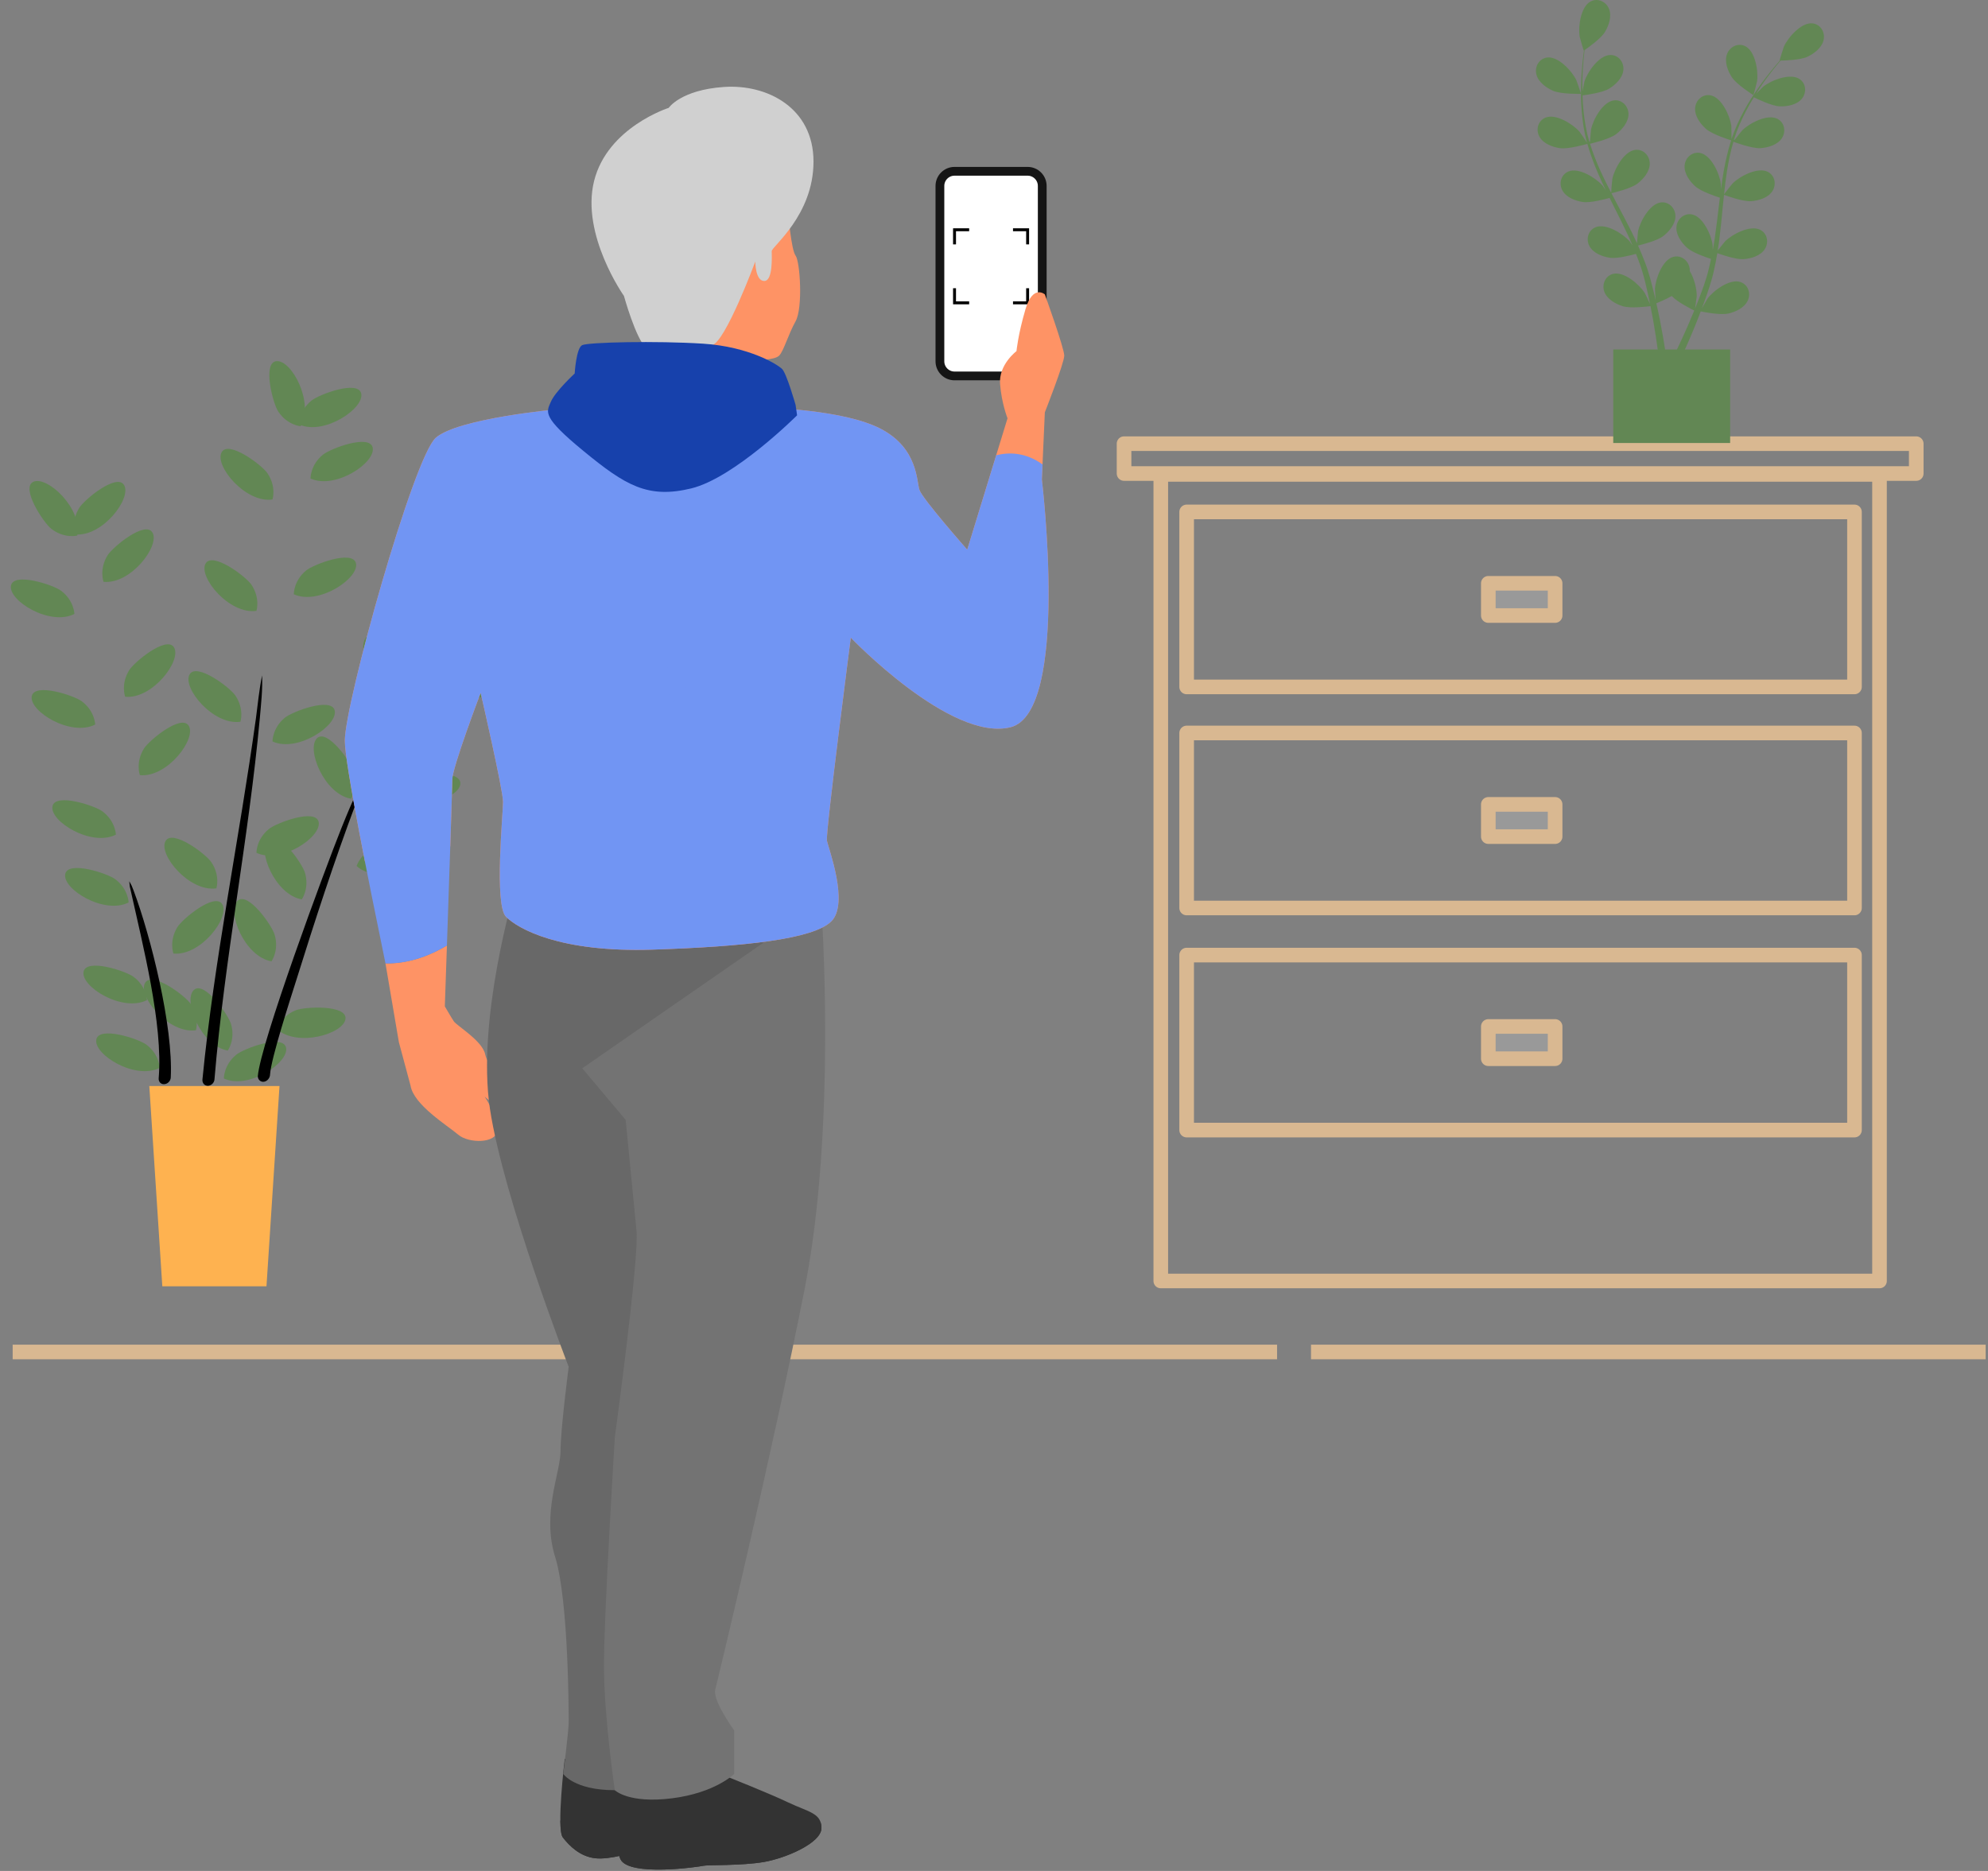 <svg width="136" height="128" viewBox="0 0 136 128" fill="none" xmlns="http://www.w3.org/2000/svg">
<rect x="0" y="0" width="136" height="128" fill="#808080" stroke="none"/>
<g id="Group 1000004089">
<g id="Furniture">
<g id="Group">
<g id="Group_2">
<path id="Vector" d="M76.897 32.396L131.091 32.396V30.353L76.897 30.353V32.396Z" stroke="#D9B891" stroke-miterlimit="10" stroke-linecap="round" stroke-linejoin="round"/>
<path id="Vector_2" d="M79.41 87.637H128.578V32.455L79.41 32.455V87.637Z" stroke="#D9B891" stroke-miterlimit="10" stroke-linecap="round" stroke-linejoin="round"/>
<g id="Group_3">
<path id="Vector_3" d="M81.179 46.995L126.866 46.995V35.022L81.179 35.022V46.995Z" stroke="#D9B891" stroke-miterlimit="10" stroke-linecap="round" stroke-linejoin="round"/>
<path id="Vector_4" d="M101.817 42.111H106.386V39.906H101.817V42.111Z" fill="#999999" stroke="#D9B891" stroke-miterlimit="10" stroke-linecap="round" stroke-linejoin="round"/>
</g>
<g id="Group_4">
<path id="Vector_5" d="M81.179 62.119L126.866 62.119V50.146L81.179 50.146V62.119Z" stroke="#D9B891" stroke-miterlimit="10" stroke-linecap="round" stroke-linejoin="round"/>
<path id="Vector_6" d="M101.817 57.236H106.386V55.031H101.817V57.236Z" fill="#999999" stroke="#D9B891" stroke-miterlimit="10" stroke-linecap="round" stroke-linejoin="round"/>
</g>
<g id="Group_5">
<path id="Vector_7" d="M81.179 77.314H126.866V65.341H81.179V77.314Z" stroke="#D9B891" stroke-miterlimit="10" stroke-linecap="round" stroke-linejoin="round"/>
<path id="Vector_8" d="M101.817 72.431H106.386V70.225H101.817V72.431Z" fill="#999999" stroke="#D9B891" stroke-miterlimit="10" stroke-linecap="round" stroke-linejoin="round"/>
</g>
</g>
<g id="Group_6">
<path id="Vector_9" d="M106.244 6.211C106.798 6.453 108.154 6.422 108.154 6.422C108.168 6.422 107.863 5.535 107.837 5.482C107.54 4.86 106.6 3.833 105.835 3.936C105.284 4.011 104.978 4.563 105.102 5.081C105.229 5.611 105.772 6.004 106.244 6.211Z" fill="#628754"/>
<path id="Vector_10" d="M119.949 6.509C119.961 6.516 120.196 5.608 120.204 5.549C120.299 4.866 120.081 3.492 119.386 3.156C118.885 2.914 118.325 3.205 118.143 3.706C117.957 4.218 118.193 4.847 118.473 5.279C118.801 5.786 119.948 6.508 119.949 6.509Z" fill="#628754"/>
<path id="Vector_11" d="M123.993 1.599C123.225 1.516 122.313 2.568 122.033 3.198C122.009 3.253 121.728 4.147 121.742 4.147C121.742 4.147 121.755 4.147 121.758 4.147C121.613 4.312 121.459 4.49 121.295 4.689C120.995 5.057 120.659 5.477 120.324 5.958C119.989 6.438 119.637 6.969 119.318 7.562C118.997 8.155 118.69 8.796 118.458 9.497C118.456 9.505 118.454 9.514 118.451 9.522C118.455 9.295 118.445 8.663 118.439 8.614C118.351 7.931 117.778 6.662 117.018 6.521C116.471 6.42 116.008 6.849 115.965 7.381C115.92 7.924 116.314 8.467 116.698 8.81C117.131 9.197 118.333 9.572 118.429 9.601C118.215 10.271 118.05 10.976 117.921 11.698C117.848 12.111 117.786 12.53 117.73 12.95C117.727 12.754 117.723 12.58 117.72 12.555C117.631 11.871 117.059 10.603 116.299 10.463C115.752 10.362 115.289 10.79 115.246 11.322C115.201 11.865 115.595 12.408 115.979 12.752C116.369 13.1 117.387 13.44 117.658 13.526C117.638 13.687 117.616 13.848 117.597 14.01C117.504 14.784 117.415 15.558 117.305 16.314C117.266 16.581 117.218 16.841 117.171 17.103C117.168 16.929 117.164 16.782 117.161 16.76C117.073 16.077 116.5 14.808 115.741 14.668C115.194 14.567 114.73 14.995 114.687 15.527C114.642 16.07 115.036 16.614 115.42 16.957C115.792 17.289 116.729 17.611 117.051 17.715C116.994 17.981 116.939 18.247 116.872 18.503C116.822 18.676 116.787 18.846 116.728 19.018C116.673 19.189 116.618 19.358 116.564 19.525C116.448 19.844 116.33 20.174 116.209 20.482C116.127 20.697 116.044 20.9 115.961 21.105C116.003 20.84 116.074 20.32 116.075 20.276C116.086 19.818 115.923 19.074 115.599 18.55C115.601 18.483 115.598 18.415 115.587 18.349C115.502 17.822 115.007 17.43 114.47 17.573C113.724 17.772 113.251 19.081 113.215 19.77C113.213 19.81 113.24 20.253 113.261 20.533C113.224 20.37 113.189 20.213 113.149 20.046C113.07 19.716 112.983 19.389 112.889 19.037C112.838 18.868 112.787 18.698 112.735 18.527C112.687 18.355 112.615 18.18 112.555 18.005C112.407 17.602 112.238 17.2 112.059 16.799C112.347 16.73 113.369 16.47 113.779 16.155C114.188 15.841 114.621 15.328 114.617 14.784C114.614 14.25 114.183 13.788 113.631 13.848C112.863 13.931 112.197 15.154 112.058 15.829C112.049 15.871 112.004 16.367 111.984 16.64C111.874 16.399 111.766 16.159 111.647 15.92C111.304 15.229 110.935 14.541 110.571 13.852C110.459 13.641 110.35 13.43 110.24 13.219C110.343 13.195 111.564 12.912 112.024 12.559C112.432 12.246 112.865 11.733 112.861 11.188C112.858 10.655 112.428 10.193 111.875 10.253C111.107 10.337 110.441 11.559 110.302 12.234C110.292 12.285 110.227 12.998 110.22 13.181C109.978 12.715 109.741 12.249 109.527 11.78C109.23 11.134 108.975 10.483 108.774 9.835C108.822 9.824 110.098 9.534 110.568 9.173C110.977 8.859 111.41 8.346 111.406 7.802C111.402 7.268 110.972 6.806 110.42 6.866C109.652 6.949 108.986 8.172 108.847 8.847C108.838 8.891 108.788 9.435 108.77 9.694C108.746 9.697 108.751 9.696 108.727 9.699C108.52 9.001 108.407 8.299 108.334 7.637C108.291 7.254 108.271 6.885 108.26 6.526C108.503 6.496 109.613 6.348 110.073 6.07C110.513 5.804 111 5.342 111.056 4.8C111.111 4.269 110.734 3.762 110.178 3.762C109.406 3.76 108.61 4.902 108.398 5.558C108.386 5.593 108.308 5.969 108.256 6.243C108.253 6.081 108.248 5.914 108.249 5.758C108.25 5.175 108.287 4.64 108.323 4.167C108.346 3.898 108.372 3.656 108.399 3.429C108.623 3.275 109.515 2.645 109.79 2.195C110.058 1.755 110.277 1.121 110.077 0.614C109.881 0.117 109.313 -0.158 108.819 0.097C108.134 0.451 107.953 1.832 108.067 2.512C108.076 2.57 108.336 3.472 108.347 3.464C108.347 3.464 108.358 3.456 108.36 3.455C108.33 3.672 108.301 3.906 108.273 4.162C108.226 4.635 108.177 5.17 108.164 5.757C108.148 6.342 108.148 6.979 108.209 7.649C108.268 8.321 108.365 9.025 108.559 9.738C108.561 9.746 108.565 9.754 108.567 9.762C108.445 9.571 108.088 9.049 108.056 9.012C107.605 8.491 106.428 7.749 105.717 8.051C105.205 8.268 105.055 8.881 105.312 9.349C105.575 9.826 106.203 10.062 106.712 10.136C107.287 10.22 108.496 9.87 108.592 9.841C108.783 10.518 109.034 11.197 109.326 11.871C109.492 12.256 109.671 12.639 109.856 13.02C109.746 12.858 109.646 12.715 109.63 12.696C109.179 12.175 108.001 11.433 107.291 11.734C106.778 11.952 106.629 12.565 106.886 13.032C107.148 13.51 107.777 13.746 108.286 13.82C108.803 13.896 109.84 13.617 110.114 13.54C110.186 13.686 110.257 13.832 110.33 13.977C110.68 14.674 111.032 15.369 111.357 16.06C111.472 16.304 111.576 16.548 111.681 16.792C111.583 16.648 111.499 16.529 111.484 16.512C111.033 15.99 109.855 15.248 109.144 15.55C108.632 15.767 108.483 16.38 108.74 16.848C109.002 17.325 109.63 17.561 110.14 17.636C110.633 17.708 111.593 17.459 111.918 17.369C112.018 17.622 112.118 17.875 112.203 18.125C112.258 18.297 112.322 18.458 112.367 18.634C112.416 18.807 112.463 18.978 112.511 19.147C112.59 19.477 112.673 19.817 112.742 20.141C112.792 20.365 112.835 20.58 112.88 20.797C112.769 20.553 112.541 20.081 112.517 20.043C112.15 19.46 111.099 18.548 110.35 18.738C109.812 18.876 109.571 19.459 109.754 19.96C109.941 20.471 110.526 20.8 111.018 20.951C111.561 21.116 112.761 20.965 112.911 20.945C112.983 21.304 113.049 21.654 113.107 21.984C113.234 22.71 113.331 23.36 113.405 23.911H110.363V30.308H118.36V23.911H115.268C115.468 23.466 115.688 22.959 115.917 22.399C116.059 22.055 116.203 21.685 116.347 21.304C116.493 21.335 117.681 21.576 118.235 21.451C118.737 21.337 119.345 21.053 119.569 20.557C119.79 20.071 119.593 19.472 119.066 19.295C118.334 19.049 117.217 19.88 116.808 20.434C116.784 20.467 116.562 20.851 116.425 21.096C116.483 20.94 116.542 20.789 116.599 20.628C116.716 20.31 116.823 19.988 116.94 19.643C116.99 19.475 117.041 19.304 117.093 19.132C117.147 18.963 117.184 18.777 117.23 18.598C117.33 18.18 117.41 17.752 117.482 17.318C117.761 17.42 118.757 17.767 119.273 17.73C119.786 17.694 120.431 17.506 120.728 17.049C121.019 16.602 120.915 15.979 120.421 15.725C119.735 15.371 118.505 16.023 118.016 16.509C117.986 16.539 117.674 16.928 117.507 17.144C117.548 16.884 117.591 16.624 117.623 16.358C117.718 15.593 117.791 14.815 117.866 14.04C117.889 13.802 117.915 13.566 117.94 13.329C118.039 13.366 119.214 13.804 119.792 13.763C120.305 13.727 120.949 13.539 121.247 13.082C121.538 12.635 121.434 12.012 120.94 11.758C120.254 11.404 119.024 12.056 118.535 12.542C118.499 12.579 118.051 13.138 117.944 13.286C117.999 12.765 118.059 12.245 118.139 11.736C118.248 11.033 118.394 10.349 118.584 9.697C118.63 9.715 119.854 10.177 120.446 10.135C120.959 10.099 121.604 9.91 121.901 9.454C122.192 9.007 122.088 8.384 121.594 8.129C120.908 7.776 119.678 8.428 119.19 8.914C119.158 8.946 118.816 9.372 118.659 9.578C118.637 9.567 118.641 9.569 118.62 9.558C118.832 8.862 119.125 8.214 119.429 7.622C119.605 7.278 119.792 6.96 119.981 6.654C120.2 6.764 121.207 7.253 121.744 7.274C122.258 7.294 122.919 7.178 123.265 6.757C123.604 6.344 123.569 5.714 123.105 5.406C122.462 4.979 121.169 5.492 120.629 5.922C120.6 5.946 120.329 6.216 120.133 6.416C120.22 6.279 120.308 6.136 120.395 6.007C120.717 5.52 121.043 5.095 121.335 4.72C121.502 4.509 121.658 4.321 121.805 4.146C122.076 4.142 123.168 4.108 123.646 3.884C124.112 3.665 124.645 3.257 124.757 2.724C124.867 2.202 124.546 1.658 123.993 1.599ZM115.495 22.219C115.218 22.858 114.954 23.426 114.72 23.909H113.91C113.822 23.339 113.707 22.66 113.556 21.899C113.484 21.534 113.401 21.146 113.311 20.748C113.401 20.713 113.913 20.506 114.366 20.252C114.761 20.68 115.774 21.181 115.905 21.245C115.767 21.583 115.63 21.912 115.495 22.219Z" fill="#628754"/>
</g>
</g>
</g>
<g id="Plant">
<g id="Group_7">
<g id="Group_8">
<g id="Group_9">
<g id="Group_10">
<path id="Vector_12" d="M10.055 68.421C10.055 68.421 10.036 67.507 9.145 66.834C8.609 66.428 5.89 65.538 5.716 66.484C5.527 67.513 8.38 69.27 10.055 68.421Z" fill="#628754"/>
</g>
<g id="Group_11">
<path id="Vector_13" d="M10.927 73.058C10.927 73.058 10.908 72.144 10.017 71.471C9.481 71.066 6.761 70.176 6.588 71.122C6.399 72.151 9.252 73.909 10.927 73.058Z" fill="#628754"/>
</g>
<g id="Group_12">
<path id="Vector_14" d="M7.928 57.103C7.928 57.103 7.909 56.189 7.018 55.516C6.482 55.111 3.763 54.221 3.589 55.167C3.4 56.196 6.253 57.953 7.928 57.103Z" fill="#628754"/>
</g>
<g id="Group_13">
<path id="Vector_15" d="M8.8 61.741C8.8 61.741 8.781 60.827 7.89 60.154C7.353 59.749 4.634 58.858 4.461 59.804C4.272 60.834 7.125 62.591 8.8 61.741Z" fill="#628754"/>
</g>
<g id="Group_14">
<path id="Vector_16" d="M6.512 49.57C6.512 49.57 6.493 48.656 5.602 47.983C5.066 47.577 2.347 46.687 2.173 47.633C1.984 48.662 4.837 50.419 6.512 49.57Z" fill="#628754"/>
</g>
<g id="Group_15">
<path id="Vector_17" d="M5.09 42.003C5.09 42.003 5.071 41.089 4.18 40.416C3.644 40.011 0.924 39.121 0.751 40.067C0.562 41.096 3.415 42.853 5.09 42.003Z" fill="#628754"/>
</g>
<g id="Group_16">
<path id="Vector_18" d="M11.864 65.236C11.864 65.236 11.55 64.378 12.136 63.427C12.488 62.855 14.698 61.038 15.204 61.857C15.753 62.747 13.733 65.42 11.864 65.236Z" fill="#628754"/>
</g>
<g id="Group_17">
<path id="Vector_19" d="M9.57 53.032C9.57 53.032 9.256 52.174 9.842 51.222C10.194 50.65 12.404 48.834 12.91 49.652C13.459 50.543 11.439 53.215 9.57 53.032Z" fill="#628754"/>
</g>
<g id="Group_18">
<path id="Vector_20" d="M8.562 47.667C8.562 47.667 8.248 46.809 8.833 45.858C9.186 45.286 11.396 43.469 11.902 44.288C12.451 45.178 10.431 47.851 8.562 47.667Z" fill="#628754"/>
</g>
<g id="Group_19">
<path id="Vector_21" d="M7.084 39.805C7.084 39.805 6.77 38.947 7.356 37.996C7.708 37.424 9.918 35.607 10.424 36.425C10.973 37.316 8.953 39.989 7.084 39.805Z" fill="#628754"/>
<path id="Vector_22" d="M5.146 36.56C5.146 36.56 4.832 35.702 5.417 34.75C5.77 34.178 7.98 32.361 8.485 33.18C9.035 34.07 7.015 36.743 5.146 36.56Z" fill="#628754"/>
<path id="Vector_23" d="M5.284 36.642C5.284 36.642 4.398 36.864 3.513 36.181C2.981 35.771 1.406 33.382 2.273 32.966C3.216 32.512 5.663 34.802 5.284 36.642Z" fill="#628754"/>
</g>
</g>
</g>
<g id="Group_20">
<g id="Group_21">
<g id="Group_22">
<path id="Vector_24" d="M15.585 71.874C15.585 71.874 16.116 71.13 15.804 70.058C15.617 69.413 13.969 67.073 13.264 67.728C12.498 68.44 13.734 71.554 15.585 71.874Z" fill="#628754"/>
</g>
<g id="Group_23">
<path id="Vector_25" d="M20.645 61.53C20.645 61.53 21.177 60.786 20.865 59.714C20.677 59.069 19.03 56.729 18.325 57.384C17.559 58.096 18.795 61.21 20.645 61.53Z" fill="#628754"/>
</g>
<g id="Group_24">
<path id="Vector_26" d="M18.572 65.769C18.572 65.769 19.103 65.025 18.791 63.952C18.604 63.307 16.956 60.967 16.251 61.622C15.485 62.334 16.721 65.448 18.572 65.769Z" fill="#628754"/>
</g>
<g id="Group_25">
<path id="Vector_27" d="M24.015 54.645C24.015 54.645 24.546 53.901 24.234 52.829C24.047 52.184 22.399 49.844 21.694 50.498C20.927 51.211 22.164 54.325 24.015 54.645Z" fill="#628754"/>
</g>
<g id="Group_26">
<path id="Vector_28" d="M27.398 47.729C27.398 47.729 27.93 46.986 27.618 45.913C27.43 45.268 25.783 42.928 25.078 43.583C24.311 44.295 25.548 47.409 27.398 47.729Z" fill="#628754"/>
</g>
<g id="Group_27">
<path id="Vector_29" d="M18.939 70.403C18.939 70.403 19.2 69.527 20.238 69.115C20.863 68.867 23.721 68.732 23.636 69.69C23.545 70.733 20.327 71.667 18.939 70.403Z" fill="#628754"/>
</g>
<g id="Group_28">
<path id="Vector_30" d="M24.396 59.247C24.396 59.247 24.658 58.371 25.696 57.959C26.32 57.711 29.178 57.576 29.094 58.535C29.003 59.577 25.785 60.512 24.396 59.247Z" fill="#628754"/>
</g>
<g id="Group_29">
<path id="Vector_31" d="M26.795 54.346C26.795 54.346 27.056 53.47 28.094 53.058C28.719 52.81 31.577 52.675 31.493 53.634C31.401 54.676 28.183 55.611 26.795 54.346Z" fill="#628754"/>
</g>
<g id="Group_30">
<path id="Vector_32" d="M30.311 47.16C30.311 47.16 30.572 46.284 31.61 45.872C32.235 45.624 35.093 45.489 35.008 46.447C34.917 47.489 31.699 48.425 30.311 47.16Z" fill="#628754"/>
<path id="Vector_33" d="M30.698 43.398C30.698 43.398 30.959 42.522 31.997 42.111C32.621 41.863 35.48 41.728 35.395 42.686C35.303 43.728 32.086 44.663 30.698 43.398Z" fill="#628754"/>
<path id="Vector_34" d="M30.76 43.547C30.76 43.547 29.916 43.196 29.615 42.12C29.434 41.473 29.6 38.616 30.544 38.801C31.571 39.001 32.163 42.299 30.76 43.547Z" fill="#628754"/>
</g>
</g>
</g>
<g id="Group_31">
<g id="Group_32">
<path id="Vector_35" d="M13.401 70.484C13.401 70.484 13.679 69.613 13.054 68.688C12.677 68.131 10.392 66.409 9.921 67.249C9.41 68.162 11.541 70.746 13.401 70.484Z" fill="#628754"/>
</g>
<g id="Group_33">
<path id="Vector_36" d="M14.803 60.777C14.803 60.777 15.081 59.906 14.455 58.981C14.079 58.424 11.793 56.702 11.323 57.542C10.812 58.455 12.943 61.039 14.803 60.777Z" fill="#628754"/>
</g>
<g id="Group_34">
<path id="Vector_37" d="M16.448 49.379C16.448 49.379 16.726 48.508 16.101 47.583C15.725 47.026 13.439 45.305 12.969 46.144C12.457 47.057 14.589 49.642 16.448 49.379Z" fill="#628754"/>
</g>
<g id="Group_35">
<path id="Vector_38" d="M17.544 41.792C17.544 41.792 17.822 40.921 17.196 39.996C16.82 39.44 14.534 37.718 14.064 38.557C13.553 39.47 15.684 42.055 17.544 41.792Z" fill="#628754"/>
</g>
<g id="Group_36">
<path id="Vector_39" d="M18.644 34.172C18.644 34.172 18.922 33.301 18.297 32.376C17.92 31.819 15.634 30.098 15.164 30.937C14.653 31.85 16.784 34.435 18.644 34.172Z" fill="#628754"/>
</g>
<g id="Group_37">
<path id="Vector_40" d="M15.315 73.786C15.315 73.786 15.295 72.872 16.157 72.162C16.675 71.734 19.354 70.729 19.568 71.668C19.8 72.688 17.024 74.564 15.315 73.786Z" fill="#628754"/>
</g>
<g id="Group_38">
<path id="Vector_41" d="M17.544 58.347C17.544 58.347 17.524 57.433 18.386 56.723C18.904 56.295 21.584 55.291 21.797 56.228C22.029 57.249 19.253 59.126 17.544 58.347Z" fill="#628754"/>
</g>
<g id="Group_39">
<path id="Vector_42" d="M18.644 50.727C18.644 50.727 18.624 49.813 19.486 49.103C20.004 48.676 22.684 47.671 22.897 48.609C23.129 49.63 20.353 51.506 18.644 50.727Z" fill="#628754"/>
</g>
<g id="Group_40">
<path id="Vector_43" d="M20.099 40.656C20.099 40.656 20.078 39.742 20.94 39.031C21.459 38.604 24.138 37.599 24.352 38.537C24.584 39.557 21.808 41.434 20.099 40.656Z" fill="#628754"/>
</g>
<g id="Group_41">
<path id="Vector_44" d="M21.242 32.737C21.242 32.737 21.222 31.823 22.084 31.112C22.602 30.685 25.282 29.68 25.495 30.618C25.727 31.638 22.951 33.515 21.242 32.737Z" fill="#628754"/>
<path id="Vector_45" d="M20.457 29.037C20.457 29.037 20.437 28.124 21.298 27.413C21.817 26.986 24.496 25.981 24.71 26.919C24.942 27.939 22.166 29.816 20.457 29.037Z" fill="#628754"/>
<path id="Vector_46" d="M20.561 29.161C20.561 29.161 19.65 29.085 19.034 28.154C18.663 27.593 17.945 24.823 18.9 24.709C19.939 24.585 21.514 27.543 20.561 29.161Z" fill="#628754"/>
</g>
</g>
<path id="Vector_47" d="M18.23 88.002H11.104L10.214 74.299H19.121L18.23 88.002Z" fill="#FEB250"/>
<path id="Vector_48" fill-rule="evenodd" clip-rule="evenodd" d="M18.475 73.501C18.545 72.397 19.873 68.314 20.292 66.985C21.523 63.043 22.878 58.877 24.332 55.003C24.598 54.29 24.905 53.381 25.31 52.738C24.918 52.738 23.535 56.206 23.367 56.625C22.207 59.52 17.804 71.418 17.636 73.641C17.65 73.879 17.846 74.046 18.07 74.005C18.294 73.963 18.475 73.739 18.475 73.501Z" fill="black"/>
<path id="Vector_49" fill-rule="evenodd" clip-rule="evenodd" d="M14.673 73.836C15.358 65.588 17.021 57.338 17.776 49.117C17.86 48.152 17.972 47.173 17.93 46.209C17.734 47.146 17.636 48.179 17.51 49.131C16.379 57.324 14.645 65.699 13.848 73.865C13.834 74.116 14.002 74.284 14.225 74.284C14.463 74.27 14.659 74.075 14.673 73.836Z" fill="black"/>
<path id="Vector_50" fill-rule="evenodd" clip-rule="evenodd" d="M11.681 73.725C11.863 70.257 10.311 64.035 9.137 60.918C8.984 60.526 9.04 60.652 8.844 60.288C8.886 60.735 8.858 60.554 8.956 60.987C9.739 64.553 11.165 70.047 10.857 73.752C10.829 73.991 10.997 74.186 11.22 74.172C11.458 74.172 11.668 73.963 11.681 73.725Z" fill="black"/>
</g>
</g>
<g id="Floor">
<g id="Group_42">
<path id="Vector_51" d="M89.687 92.494L135.839 92.494" stroke="#D9B891" stroke-miterlimit="10"/>
<path id="Vector_52" d="M0.866 92.494L87.365 92.494" stroke="#D9B891" stroke-miterlimit="10"/>
</g>
</g>
<g id="Character">
<g id="Group_43">
<path id="Vector_53" d="M70.3 11.719H65.3C64.748 11.719 64.3 12.167 64.3 12.719V24.719C64.3 25.271 64.748 25.719 65.3 25.719H70.3C70.852 25.719 71.3 25.271 71.3 24.719V12.719C71.3 12.167 70.852 11.719 70.3 11.719Z" fill="white" stroke="#151515" stroke-width="0.6" stroke-miterlimit="10"/>
<path id="Vector 17" d="M66.3 15.719H65.3V16.719" stroke="black" stroke-width="0.2"/>
<path id="Vector 19" d="M66.3 20.719H65.3V19.719" stroke="black" stroke-width="0.2"/>
<path id="Vector 18" d="M69.3 15.719H70.3V16.719" stroke="black" stroke-width="0.2"/>
<path id="Vector 20" d="M69.3 20.719H70.3V19.719" stroke="black" stroke-width="0.2"/>
<g id="Group_44">
<path id="Vector_54" d="M26.37 65.91C28.085 65.947 29.593 65.274 30.574 64.686C30.493 67.054 30.431 68.848 30.431 68.848C30.431 68.848 30.84 69.563 31.044 69.87C31.248 70.176 32.984 71.197 33.188 72.116C33.392 73.035 34.311 73.546 34.209 74.873C34.107 76.2 32.984 74.771 33.188 75.077C33.392 75.383 34.005 76.404 34.005 77.323C34.005 78.242 32.065 78.242 31.35 77.63C30.635 77.017 28.287 75.588 28.083 74.26L27.287 71.298L26.37 65.91Z" fill="#FE9365"/>
<path id="Vector_55" d="M30.61 73.272L31.105 75.501C31.105 75.501 32.715 76.738 32.839 77.605" fill="#FE9365"/>
</g>
<g id="Group_45">
<g id="Group_46">
<path id="Vector_56" d="M38.633 120.349C38.633 120.349 38.052 125.127 38.504 125.708C38.956 126.289 39.666 127 40.699 127.128C41.733 127.258 43.476 126.676 43.476 126.676C43.476 126.676 45.219 127.193 47.092 126.999C48.964 126.805 50.191 126.095 50.32 125.191C50.45 124.287 48.835 123.9 47.931 122.931C47.028 121.963 45.588 120.247 45.588 120.247L45.219 118.992C45.219 118.992 43.024 120.09 41.604 120.155C40.183 120.219 39.215 119.961 39.215 119.961L38.633 120.349Z" fill="#333333"/>
<path id="Vector_57" d="M50.32 125.192C50.336 125.079 50.326 124.974 50.292 124.876C49.863 125.052 49.316 125.267 48.642 125.515C46.705 126.225 45.736 125.644 44.768 125.644C43.799 125.644 43.735 126.677 41.023 125.967C39.251 125.502 38.584 124.902 38.333 124.541C38.339 125.111 38.386 125.556 38.505 125.709C38.956 126.29 39.667 127 40.7 127.129C41.733 127.258 43.477 126.677 43.477 126.677C43.477 126.677 45.22 127.194 47.092 127C48.965 126.806 50.191 126.095 50.32 125.192Z" fill="#333333"/>
</g>
<path id="Vector_58" d="M35.19 61.017C35.19 61.017 32.591 69.744 33.519 75.871C34.447 81.999 38.904 93.51 38.904 93.51C38.904 93.51 38.347 97.781 38.347 99.266C38.347 100.751 37.047 103.537 37.975 106.507C38.904 109.478 38.904 117.276 38.904 117.833C38.904 118.39 38.532 121.361 38.532 121.361C38.532 121.361 39.275 122.475 42.06 122.475C44.845 122.475 45.588 120.247 45.588 120.247C45.588 120.247 48.373 103.722 48.373 101.123C48.373 98.523 51.344 88.868 52.458 84.969C53.572 81.07 54.93 78.588 55.673 77.288C56.415 75.988 55.986 60.275 55.986 60.275L34.819 58.418L35.19 61.017Z" fill="#686868"/>
</g>
<g id="Group_47">
<g id="Group_48">
<path id="Vector_59" d="M49.804 121.575C49.804 121.575 52.58 122.673 53.936 123.319C55.292 123.964 56.196 124.029 56.196 125.062C56.196 126.095 53.743 127.128 52.258 127.386C50.773 127.644 48.383 127.58 48.125 127.644C47.867 127.709 43.025 128.419 42.443 127.193C41.862 125.966 42.508 121.769 42.508 121.769C42.508 121.769 45.865 122.479 49.804 121.575Z" fill="#333333"/>
<path id="Vector_60" d="M48.125 127.645C48.383 127.58 50.772 127.645 52.257 127.387C53.742 127.129 56.196 126.095 56.196 125.062C56.196 124.909 56.174 124.78 56.136 124.664C55.627 124.961 54.964 125.314 54.194 125.643C52.386 126.418 49.997 126.935 46.382 126.87C44.42 126.835 43.072 126.572 42.244 126.339C42.281 126.686 42.344 126.983 42.443 127.193C43.024 128.42 47.867 127.709 48.125 127.645Z" fill="#333333"/>
</g>
<path id="Vector_61" d="M56.171 61.76C56.171 61.76 57.285 76.799 55.057 88.125C52.829 99.451 49.116 114.862 48.93 115.605C48.744 116.348 50.23 118.39 50.23 118.39V121.361C50.23 121.361 48.93 122.661 45.959 123.032C42.988 123.403 42.06 122.475 42.06 122.475C42.06 122.475 41.317 117.462 41.317 113.934C41.317 110.406 42.06 98.337 42.06 98.337C42.06 98.337 43.731 86.083 43.545 84.226C43.36 82.37 42.803 76.614 42.803 76.614L39.832 73.086" fill="#737373"/>
</g>
<g id="Group_49">
<g id="Group_50">
<g id="Group_51">
<path id="Vector_62" d="M24.963 58.932L30.803 57.906C30.777 58.698 30.942 53.7 30.942 53.328C30.942 52.511 32.882 47.406 32.882 47.406C32.882 47.406 34.413 54.043 34.413 54.86C34.413 55.676 33.8 61.905 34.617 62.722C35.434 63.539 38.293 65.172 44.624 64.968C50.955 64.764 55.651 64.253 56.877 63.028C58.102 61.803 56.673 58.025 56.571 57.514C56.468 57.004 58.204 43.627 58.204 43.627C58.204 43.627 65.046 50.775 69.13 49.754C73.214 48.733 71.274 32.804 71.274 32.804L71.478 28.209C71.478 28.209 72.806 24.84 72.806 24.329C72.806 23.818 71.478 20.142 71.478 20.142C71.478 20.142 70.661 19.427 70.151 21.164C69.64 22.899 69.538 24.023 69.538 24.023C69.538 24.023 68.312 24.942 68.415 26.269C68.517 27.596 68.925 28.617 68.925 28.617L66.168 37.603C66.168 37.603 63.105 34.131 62.901 33.518C62.697 32.906 62.799 30.659 60.246 29.332C57.694 28.005 52.486 27.902 52.486 27.902L38.089 28.005C38.089 28.005 31.35 28.617 29.818 29.944C28.287 31.272 23.59 48.12 23.59 50.672C23.59 51.47 24.008 53.941 24.59 57.003L24.963 58.932Z" fill="#FE9365"/>
</g>
</g>
</g>
<g id="Group_52">
<path id="Vector_63" d="M69.13 49.754C73.215 48.733 71.274 32.804 71.274 32.804L71.32 31.773C70.158 30.936 69.02 30.928 68.15 31.147L66.169 37.604C66.169 37.604 63.105 34.132 62.901 33.519C62.697 32.907 62.799 30.66 60.246 29.333C57.694 28.005 52.486 27.903 52.486 27.903L38.089 28.005C38.089 28.005 31.35 28.618 29.819 29.945C28.287 31.273 23.59 48.12 23.59 50.673C23.59 52.188 25.099 59.74 26.37 65.911C28.085 65.948 29.593 65.275 30.574 64.686C30.725 60.272 30.942 53.86 30.942 53.328C30.942 52.511 32.881 47.406 32.881 47.406C32.881 47.406 34.413 54.043 34.413 54.86C34.413 55.677 33.8 61.906 34.617 62.722C35.434 63.539 38.293 65.173 44.624 64.969C50.955 64.764 55.651 64.254 56.877 63.029C58.102 61.804 56.672 58.026 56.57 57.515C56.468 57.004 58.204 43.628 58.204 43.628C58.204 43.628 65.046 50.775 69.13 49.754Z" fill="#7195F3"/>
<g id="Group_53">
<path id="Vector_64" d="M30.875 41.784L32.882 47.406L28.753 40.346" fill="#7195F3"/>
<path id="Vector_65" d="M43.885 42.184C44.789 44.212 46.119 46.754 47.692 48.392L43.885 42.184Z" fill="#7195F3"/>
<path id="Vector_66" d="M42.617 38.984C42.617 38.984 42.896 39.821 43.394 41.035L42.617 38.984Z" fill="#7195F3"/>
<path id="Vector_67" d="M44.845 45.792C44.845 45.792 47.073 50.249 48.187 51.115L44.845 45.792Z" fill="#7195F3"/>
<path id="Vector_68" d="M60.318 39.232L58.204 43.628L60.93 41.101" fill="#7195F3"/>
<path id="Vector_69" d="M69.973 41.708C69.849 40.841 66.169 37.603 66.169 37.603C66.169 37.603 69.973 39.108 70.963 40.47" fill="#7195F3"/>
</g>
</g>
<path id="Vector_70" d="M53.916 14.527C53.916 14.527 54.12 17.079 54.427 17.488C54.733 17.896 54.937 21.061 54.427 21.98C53.916 22.899 53.61 24.022 53.303 24.328C52.997 24.635 51.874 24.635 51.465 24.635C51.057 24.635 46.462 24.431 46.462 24.431L46.565 17.998C46.565 17.998 47.687 13.199 53.916 14.527Z" fill="#FE9365"/>
<path id="Vector_71" d="M45.747 7.379C45.747 7.379 41.56 8.706 40.642 12.382C39.723 16.058 42.684 20.244 42.684 20.244C42.684 20.244 43.501 23.205 44.215 23.818C44.93 24.431 47.789 23.818 48.708 23.614C49.627 23.41 51.669 17.896 51.669 17.896C51.669 17.896 51.669 19.223 52.282 19.223C52.895 19.223 52.793 17.488 52.793 17.181C52.793 16.875 55.652 14.731 55.652 11.055C55.652 7.379 52.486 5.745 49.525 5.95C46.564 6.153 45.747 7.379 45.747 7.379Z" fill="#D0D0D0"/>
<g id="Group_54">
<path id="Vector_72" d="M54.426 27.698C54.426 27.698 53.814 25.554 53.507 25.247C53.201 24.941 51.261 23.716 48.096 23.512C44.93 23.308 40.233 23.41 39.825 23.614C39.416 23.818 39.314 25.554 39.314 25.554C39.314 25.554 37.987 26.779 37.681 27.494C37.374 28.209 37.068 28.515 39.927 30.863C42.786 33.212 44.318 34.131 47.279 33.416C50.24 32.701 54.529 28.413 54.529 28.413L54.426 27.698Z" fill="#1741AC"/>
<path id="Vector_73" d="M47.123 29.143C49.966 28.253 52.895 26.473 52.895 26.473L47.123 29.143Z" fill="#1741AC"/>
<path id="Vector_74" d="M39.315 25.962C39.315 25.962 41.152 29.638 44.42 29.638C44.833 29.638 45.278 29.588 45.739 29.499" fill="#1741AC"/>
</g>
</g>
</g>
</g>
</svg>
